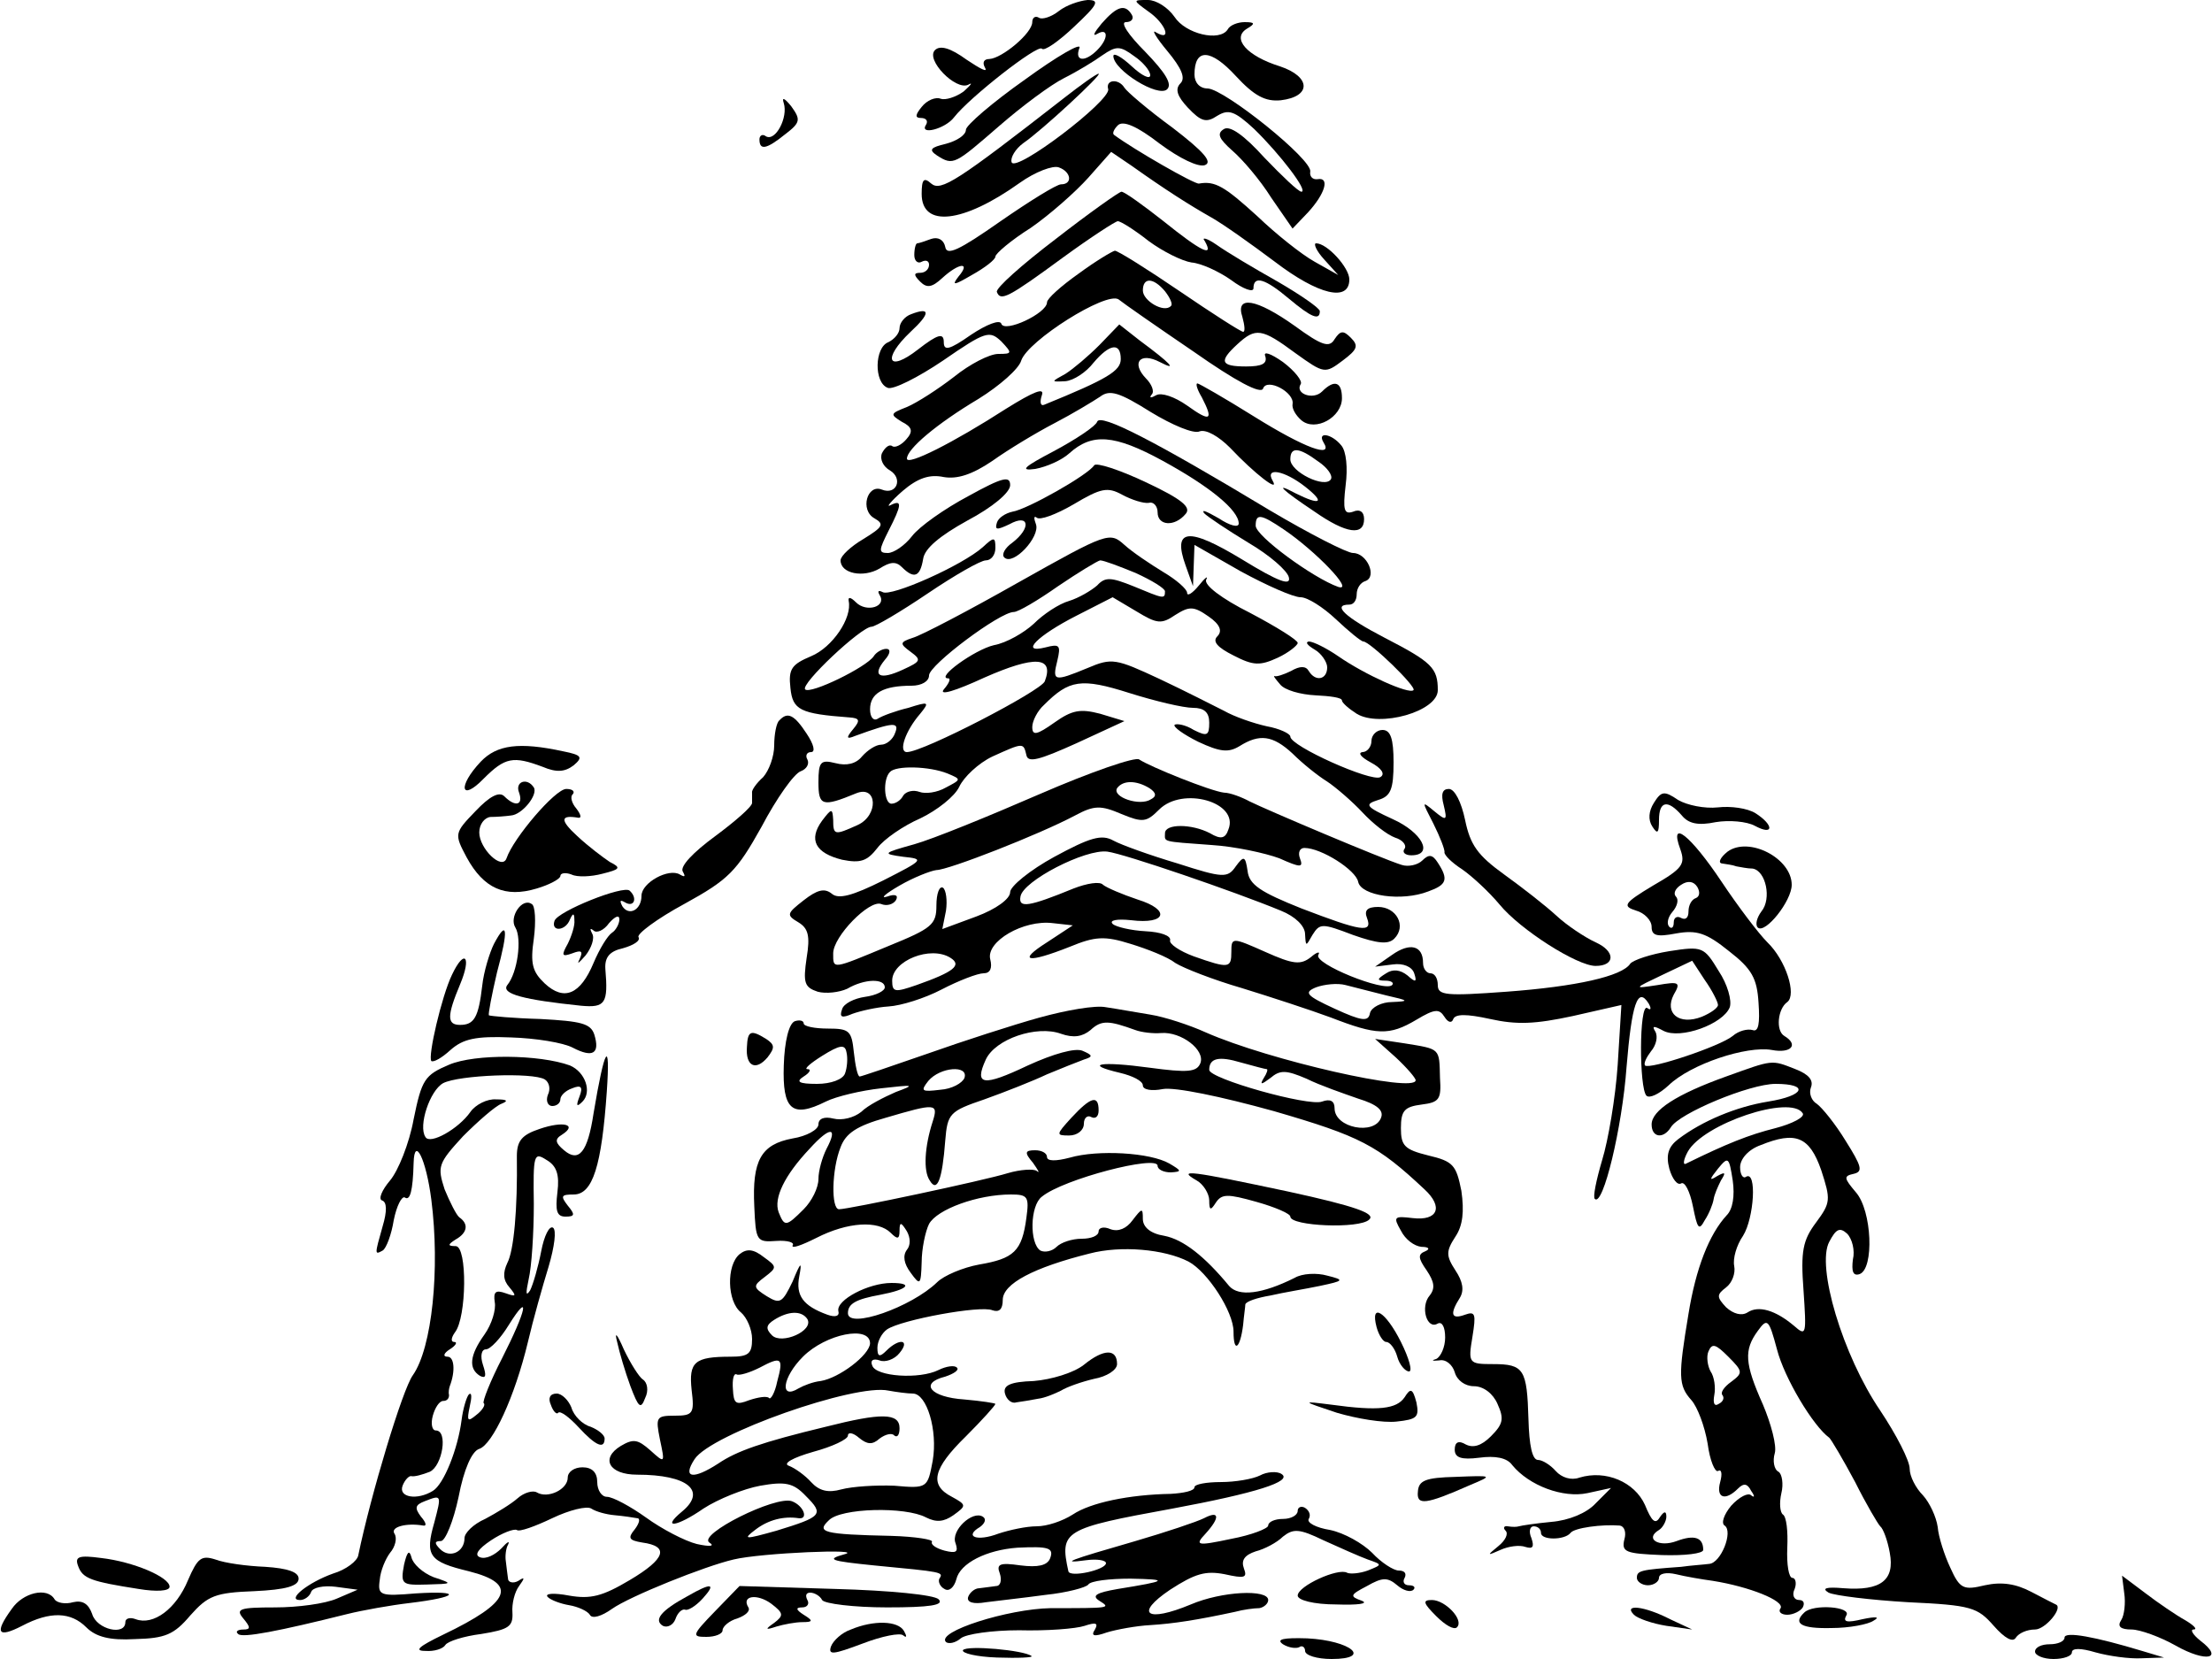 <?xml version="1.0" standalone="no"?>
<!DOCTYPE svg PUBLIC "-//W3C//DTD SVG 20010904//EN"
 "http://www.w3.org/TR/2001/REC-SVG-20010904/DTD/svg10.dtd">
<svg version="1.0" xmlns="http://www.w3.org/2000/svg"
 width="300pt" height="225pt" viewBox="0 0 300 225"
 preserveAspectRatio="xMidYMid meet">
<g transform="translate(0,225) scale(0.1,-0.1)"
fill="#000000" stroke="none">
<path d="M1436 2235 c-10 -8 -23 -12 -27 -9 -5 3 -9 0 -9 -6 0 -15 -41 -49
-58 -50 -8 0 -10 -5 -6 -12 4 -7 -7 -1 -25 11 -22 16 -36 20 -43 13 -13 -13
28 -55 45 -47 7 4 4 0 -6 -9 -11 -8 -25 -12 -31 -10 -7 3 -19 -2 -26 -11 -9
-11 -9 -15 -1 -15 7 0 10 -4 7 -9 -10 -15 26 -6 38 10 21 27 113 99 119 93 3
-4 23 10 44 30 32 30 35 36 18 36 -11 -1 -29 -7 -39 -15z"/>
<path d="M1558 2234 c23 -16 32 -41 10 -28 -7 5 0 -7 15 -25 20 -24 25 -37 18
-44 -8 -8 -4 -18 10 -33 18 -19 25 -21 40 -11 15 9 23 7 50 -18 35 -34 74 -85
64 -85 -4 0 -26 21 -50 46 -28 31 -47 44 -55 39 -10 -6 -7 -13 11 -29 14 -12
38 -40 53 -64 l29 -42 21 22 c23 25 30 48 13 45 -7 -1 -11 4 -10 10 4 16 -116
112 -139 113 -11 0 -18 8 -18 19 0 36 22 35 56 -2 25 -27 40 -35 61 -33 42 5
41 32 -1 46 -45 14 -66 38 -45 51 12 7 11 9 -3 9 -9 0 -20 -4 -23 -10 -11 -17
-57 -6 -72 17 -9 13 -25 23 -36 23 -21 0 -21 0 1 -16z"/>
<path d="M1494 2218 c-10 -12 -13 -18 -6 -14 15 9 16 -6 0 -22 -17 -17 -31
-15 -24 3 3 8 -30 -11 -74 -43 -44 -31 -80 -62 -80 -68 0 -7 -12 -15 -27 -19
-21 -5 -24 -8 -12 -16 22 -14 24 -12 84 40 31 27 70 56 88 65 18 9 41 23 52
31 19 13 24 13 43 -1 12 -8 22 -20 22 -26 0 -6 -11 -1 -25 12 -14 13 -25 19
-25 14 0 -19 61 -57 73 -45 7 7 -2 22 -30 51 -23 23 -34 40 -26 40 8 0 11 5 8
10 -9 15 -20 12 -41 -12z"/>
<path d="M1443 2117 c-145 -113 -167 -127 -180 -116 -10 9 -13 6 -13 -14 0
-46 56 -40 133 15 21 15 45 24 53 21 17 -6 19 -23 3 -23 -6 0 -43 -23 -82 -50
-57 -40 -73 -47 -75 -35 -2 10 -10 14 -19 11 -8 -3 -17 -6 -19 -6 -2 0 -4 -7
-4 -16 0 -8 5 -12 10 -9 6 3 10 1 10 -4 0 -6 -5 -11 -12 -11 -9 0 -9 -3 0 -12
9 -9 16 -8 30 5 23 21 39 22 22 2 -10 -13 -6 -12 18 2 18 10 32 21 32 25 0 4
21 22 48 39 26 18 61 49 78 68 l31 35 28 -19 c45 -32 78 -53 108 -70 16 -9 54
-36 86 -60 59 -45 101 -55 101 -24 0 16 -30 49 -45 49 -4 0 0 -10 11 -22 l19
-21 -32 18 c-18 10 -53 38 -78 62 -44 40 -57 48 -79 44 -6 -1 -88 46 -115 66
-3 2 0 8 5 13 7 7 26 -1 57 -25 27 -20 52 -32 61 -29 11 4 -1 18 -44 51 -33
24 -62 49 -65 54 -8 13 -26 11 -22 -2 3 -16 -126 -114 -131 -99 -2 6 5 18 16
26 25 17 108 94 102 94 -3 0 -24 -15 -47 -33z"/>
<path d="M1063 2110 c6 -19 -11 -52 -24 -45 -5 4 -9 1 -9 -4 0 -15 9 -14 35 7
21 16 21 20 8 38 -9 11 -13 13 -10 4z"/>
<path d="M1432 1926 c-46 -35 -82 -67 -80 -72 5 -13 15 -8 90 47 37 27 71 49
74 49 4 0 23 -12 42 -27 19 -14 45 -27 58 -29 13 -1 37 -12 54 -24 16 -12 30
-17 30 -11 0 18 16 13 48 -14 31 -26 42 -30 42 -17 0 4 -26 22 -57 40 -32 18
-69 40 -83 50 -13 9 -21 11 -16 5 13 -23 -5 -14 -56 27 -28 22 -53 40 -57 40
-3 0 -44 -29 -89 -64z"/>
<path d="M1463 1879 c-24 -17 -43 -34 -43 -39 0 -15 -58 -42 -62 -29 -2 6 -20
-1 -41 -15 -30 -21 -37 -22 -37 -10 0 13 -8 11 -35 -10 -41 -32 -49 -13 -10
24 27 25 27 34 1 24 -9 -3 -16 -12 -16 -19 0 -7 -7 -15 -15 -19 -19 -7 -20
-55 -1 -62 7 -3 41 14 75 37 58 40 63 41 79 26 15 -16 15 -17 -4 -17 -12 0
-39 -14 -60 -31 -22 -17 -50 -35 -64 -41 -23 -9 -23 -10 -7 -20 14 -7 16 -13
6 -24 -6 -7 -15 -12 -19 -9 -4 3 -10 -2 -14 -10 -3 -8 2 -18 11 -23 18 -11 9
-34 -11 -26 -20 8 -30 -28 -10 -39 14 -8 11 -12 -15 -28 -17 -10 -31 -23 -31
-29 0 -18 31 -24 53 -11 14 9 22 10 30 2 17 -17 25 -13 29 11 2 14 22 31 60
52 34 18 58 38 58 48 0 13 -10 11 -57 -15 -32 -17 -66 -41 -76 -54 -10 -13
-25 -23 -33 -23 -13 0 -12 4 1 30 18 35 19 43 3 35 -7 -4 0 5 16 19 21 18 37
23 56 19 18 -3 38 3 66 22 21 15 59 38 84 51 25 13 53 30 62 36 13 10 26 6 69
-21 28 -17 58 -30 66 -26 9 3 26 -7 41 -22 34 -36 68 -62 58 -45 -11 19 16 14
44 -8 28 -22 21 -26 -13 -9 -30 16 -19 5 26 -25 43 -30 67 -33 67 -10 0 10 -6
14 -15 10 -12 -4 -14 2 -10 36 3 23 1 46 -6 54 -13 16 -33 19 -24 4 14 -22
-25 -8 -94 35 -40 25 -75 45 -77 45 -3 0 0 -9 6 -19 16 -31 12 -34 -20 -11
-17 12 -35 18 -42 14 -7 -4 -10 -4 -6 1 4 4 0 14 -8 22 -20 21 -8 36 19 22 25
-13 15 -2 -27 29 l-28 22 -27 -28 c-15 -15 -35 -32 -46 -39 -20 -11 -20 -11 0
-10 11 1 28 12 38 25 22 26 37 28 37 5 0 -16 -18 -27 -104 -62 -5 -2 -6 4 -3
13 4 11 -11 5 -48 -18 -73 -47 -135 -78 -135 -68 0 13 40 47 97 81 29 18 55
41 58 52 9 27 115 94 132 83 6 -5 52 -37 102 -71 57 -40 91 -58 94 -50 5 15
43 -5 40 -21 -1 -6 4 -15 12 -22 19 -16 55 4 55 30 0 22 -10 26 -27 9 -12 -12
-37 -3 -29 10 3 4 -8 18 -24 30 -17 12 -27 15 -24 8 3 -10 -4 -14 -26 -14 -35
0 -37 7 -12 30 25 23 33 22 79 -12 39 -28 40 -28 64 -10 20 15 22 20 11 31
-10 10 -14 10 -22 -2 -7 -12 -17 -9 -54 18 -52 37 -81 42 -71 12 3 -11 4 -20
1 -20 -3 0 -42 25 -86 55 -44 30 -84 55 -88 55 -4 -1 -26 -14 -49 -31z m117
-24 c7 -9 11 -18 8 -20 -9 -10 -38 7 -38 21 0 18 14 18 30 -1z m208 -231 c12
-8 20 -19 17 -24 -8 -13 -55 10 -55 27 0 17 11 17 38 -3z"/>
<path d="M1488 1678 c-2 -6 -29 -24 -59 -40 -40 -21 -47 -27 -25 -24 16 3 36
12 46 21 31 28 61 26 127 -10 64 -35 103 -67 103 -85 0 -6 -12 -3 -27 7 -16 9
-24 13 -20 7 5 -5 32 -23 60 -40 29 -17 53 -38 55 -47 3 -12 -14 -6 -63 24
-74 45 -95 42 -77 -8 l10 -28 1 28 1 28 63 -36 c35 -19 71 -35 81 -35 9 0 30
-13 48 -30 17 -16 34 -30 37 -30 9 0 73 -62 68 -66 -6 -6 -66 21 -102 46 -16
11 -34 20 -40 20 -5 -1 -2 -5 8 -11 9 -5 17 -17 17 -24 0 -17 -16 -20 -25 -5
-4 7 -12 7 -24 0 -10 -5 -20 -8 -22 -7 -3 1 1 -4 7 -11 6 -8 28 -14 48 -15 20
-1 36 -3 36 -7 0 -3 9 -11 20 -18 31 -19 110 3 110 32 0 30 -8 38 -72 71 -54
28 -72 45 -48 45 6 0 10 6 10 14 0 8 5 16 12 18 16 6 2 38 -17 38 -8 0 -59 26
-113 58 -156 94 -230 132 -234 120z m253 -146 c43 -29 97 -85 74 -78 -34 12
-112 69 -112 83 0 17 7 16 38 -5z"/>
<path d="M1484 1619 c-8 -13 -91 -60 -111 -63 -9 -2 -19 -8 -21 -15 -3 -10 0
-10 17 -2 27 15 30 -5 4 -25 -10 -7 -15 -16 -11 -20 12 -12 49 28 43 45 -3 8
-3 12 1 9 4 -4 26 4 50 18 37 22 46 24 66 13 13 -7 29 -12 36 -11 6 2 12 -4
12 -13 0 -18 23 -20 38 -2 8 9 -5 20 -54 43 -36 17 -67 27 -70 23z"/>
<path d="M1381 1460 c-67 -38 -132 -72 -143 -75 -18 -6 -18 -8 -3 -19 15 -11
14 -13 -10 -24 -32 -15 -43 -9 -25 13 8 9 8 15 2 15 -6 0 -14 -5 -17 -10 -10
-15 -86 -52 -93 -45 -7 7 76 85 90 85 5 0 39 20 76 45 37 25 72 45 79 45 7 0
13 7 13 17 0 15 -2 15 -17 1 -28 -25 -125 -68 -136 -61 -6 3 -7 1 -4 -4 10
-16 -18 -24 -32 -10 -7 7 -11 8 -10 2 5 -23 -22 -63 -51 -75 -26 -11 -31 -17
-28 -43 3 -30 13 -35 80 -40 14 -1 15 -4 5 -16 -10 -12 -9 -14 3 -9 52 19 60
19 54 4 -3 -9 -12 -16 -19 -16 -7 0 -18 -7 -26 -16 -8 -10 -21 -13 -36 -9 -20
5 -23 2 -23 -26 0 -32 5 -34 51 -15 29 12 31 -30 2 -43 -31 -14 -33 -14 -33 7
-1 16 -2 16 -15 -1 -19 -26 -9 -44 27 -53 25 -5 34 -2 48 16 9 12 35 30 58 40
23 11 47 30 53 43 6 13 26 32 45 41 42 19 42 19 46 2 2 -11 17 -7 68 16 l65
30 -33 10 c-27 7 -38 5 -62 -12 -24 -17 -30 -18 -30 -6 0 8 7 22 16 30 34 34
50 37 116 16 35 -11 73 -20 86 -20 15 0 22 -6 22 -20 0 -18 -3 -19 -21 -10
-11 7 -23 9 -26 7 -2 -3 12 -13 32 -23 30 -14 41 -15 56 -6 27 17 45 15 72
-10 13 -13 34 -30 47 -38 12 -8 34 -27 48 -42 14 -15 33 -30 44 -34 10 -3 16
-10 13 -15 -4 -5 1 -9 9 -9 31 0 15 31 -25 49 -37 17 -39 20 -20 26 17 5 21
14 21 51 0 32 -4 44 -15 44 -8 0 -15 -7 -15 -15 0 -8 -6 -15 -12 -15 -7 -1 -2
-7 11 -14 15 -8 20 -16 13 -20 -12 -7 -122 42 -122 55 0 4 -15 11 -32 14 -18
4 -44 13 -58 21 -14 7 -53 27 -87 43 -60 28 -65 29 -98 15 -46 -19 -48 -18
-41 10 5 21 3 23 -16 18 -36 -9 -11 16 42 43 l49 25 32 -19 c28 -17 34 -18 53
-5 19 12 25 12 45 -2 16 -11 19 -20 12 -27 -7 -7 0 -15 22 -26 27 -14 36 -14
60 -3 15 7 27 17 27 20 0 4 -29 22 -65 41 -38 19 -63 38 -59 45 3 6 -2 2 -10
-8 -9 -11 -16 -15 -16 -10 0 5 -15 18 -32 28 -18 11 -42 27 -53 37 -20 18 -23
17 -144 -51z m159 13 c22 -10 40 -21 40 -25 0 -11 -2 -10 -43 7 -30 12 -38 13
-49 1 -8 -7 -25 -17 -38 -21 -14 -4 -35 -18 -48 -31 -13 -12 -37 -26 -54 -29
-26 -6 -80 -45 -62 -45 4 0 1 -7 -6 -15 -7 -9 16 -2 55 16 68 30 95 29 82 -5
-5 -13 -165 -96 -187 -96 -12 0 -2 29 18 52 13 16 12 17 -16 8 -17 -4 -36 -11
-42 -15 -5 -3 -10 2 -10 13 0 22 18 32 56 32 14 0 24 6 24 14 0 14 96 86 115
86 6 0 33 16 60 35 28 19 53 34 57 35 5 0 26 -8 48 -17z m-255 -272 c19 -8 19
-8 -2 -19 -12 -7 -28 -9 -36 -6 -8 3 -18 1 -22 -5 -3 -6 -10 -11 -16 -11 -10
0 -12 33 -2 43 8 9 53 8 78 -2z"/>
<path d="M1057 1273 c-4 -3 -7 -19 -7 -34 0 -15 -7 -34 -15 -43 -9 -8 -16 -18
-15 -21 0 -3 0 -9 0 -14 0 -5 -23 -25 -50 -45 -30 -22 -48 -41 -44 -48 4 -7 3
-8 -4 -4 -15 9 -52 -11 -52 -29 0 -19 -17 -28 -26 -14 -4 8 -3 9 4 5 12 -7 17
6 6 16 -8 8 -98 -28 -102 -41 -5 -15 15 -14 21 2 4 9 6 9 6 -1 1 -7 -4 -22 -9
-32 -9 -16 -8 -18 6 -13 13 5 15 3 10 -8 -4 -8 -1 -5 8 5 8 10 13 24 9 30 -3
6 -3 8 2 4 4 -4 14 0 21 10 8 9 14 12 14 5 0 -6 -5 -15 -10 -18 -6 -4 -17 -22
-25 -41 -18 -43 -40 -52 -66 -28 -17 16 -20 27 -15 61 3 23 2 45 -3 47 -13 9
-31 -18 -22 -32 9 -15 3 -61 -11 -78 -9 -12 23 -20 100 -28 33 -3 37 3 33 50
-1 16 6 24 24 28 14 4 24 10 21 15 -3 4 25 25 62 45 60 33 71 44 105 105 20
38 44 72 53 75 8 3 12 10 9 16 -3 5 -1 10 5 10 6 0 4 10 -6 25 -17 26 -26 30
-37 18z"/>
<path d="M652 1217 c-32 -34 -27 -55 4 -23 29 29 40 31 80 16 19 -8 30 -7 42
2 13 11 11 14 -14 19 -60 13 -90 9 -112 -14z"/>
<path d="M1410 1173 c-69 -30 -145 -61 -170 -68 -43 -12 -44 -13 -15 -17 29
-3 28 -4 -27 -32 -42 -21 -61 -26 -70 -18 -10 8 -20 5 -38 -9 -23 -18 -24 -20
-7 -30 13 -8 16 -18 11 -48 -5 -34 -3 -40 15 -46 11 -3 29 -1 40 4 24 14 51
14 51 2 0 -5 -12 -11 -27 -13 -14 -2 -29 -9 -31 -17 -4 -11 0 -12 14 -6 11 4
33 9 49 10 17 1 49 11 72 23 23 12 49 22 57 22 9 0 12 7 9 19 -6 24 45 54 85
49 l27 -3 -35 -23 c-41 -26 -27 -29 31 -6 34 14 47 15 82 4 23 -7 51 -18 61
-26 11 -7 52 -23 90 -34 39 -12 94 -30 121 -40 62 -24 79 -25 116 -3 25 15 31
15 38 4 5 -8 10 -9 12 -3 3 7 18 7 50 0 36 -8 61 -7 112 4 l66 15 -5 -81 c-3
-45 -13 -103 -21 -129 -8 -27 -13 -51 -10 -53 11 -11 37 96 43 179 7 85 15
110 30 86 4 -7 3 -10 -2 -6 -11 6 -11 -109 -1 -119 4 -4 17 2 30 14 30 29 106
54 140 48 26 -5 37 7 17 19 -12 7 -9 37 4 46 13 10 -2 57 -27 81 -12 12 -40
49 -62 82 -42 63 -72 87 -56 44 7 -20 3 -26 -37 -49 -40 -24 -42 -28 -23 -34
11 -3 21 -13 21 -22 0 -12 7 -14 33 -9 28 5 41 1 72 -24 31 -24 38 -37 40 -70
2 -28 0 -40 -8 -37 -7 2 -19 -1 -27 -8 -17 -14 -113 -46 -119 -40 -2 3 2 11 8
19 7 8 10 20 6 27 -5 8 -2 8 11 1 23 -12 81 9 90 32 3 9 -3 31 -15 49 -20 33
-22 34 -67 27 -25 -4 -49 -12 -53 -17 -11 -17 -73 -31 -168 -38 -82 -6 -93 -5
-93 9 0 9 -4 16 -10 16 -5 0 -10 6 -10 14 0 24 -18 28 -42 11 l-23 -16 24 3
c14 2 26 -3 29 -12 4 -12 2 -13 -9 -3 -10 8 -20 9 -29 3 -13 -8 -13 -10 -1
-10 8 0 12 -3 9 -6 -10 -10 -107 29 -100 41 3 5 -2 4 -10 -3 -14 -11 -24 -10
-62 7 -45 20 -46 20 -46 0 0 -22 -3 -23 -51 -6 -19 7 -34 17 -32 22 1 6 -13
11 -33 12 -20 1 -41 6 -45 10 -5 5 6 7 25 5 48 -6 54 14 9 28 -21 7 -42 16
-47 20 -4 5 -22 2 -40 -5 -61 -25 -75 -27 -72 -11 3 21 88 65 118 61 23 -3
172 -54 235 -80 20 -8 33 -21 33 -32 1 -17 1 -17 10 -1 10 16 13 16 55 0 34
-12 48 -13 56 -5 17 17 3 43 -22 43 -15 0 -19 -5 -15 -15 8 -21 -8 -18 -89 13
-55 22 -71 32 -73 51 -3 20 -5 21 -16 6 -11 -16 -17 -16 -79 4 -37 11 -76 25
-87 31 -16 9 -32 4 -80 -22 -33 -18 -60 -40 -60 -48 0 -9 -19 -23 -46 -33
l-46 -17 5 25 c2 14 0 28 -4 31 -5 3 -9 -8 -9 -24 0 -26 -6 -31 -65 -55 -77
-32 -75 -32 -75 -10 0 23 49 73 65 67 7 -3 16 -1 20 5 4 7 -1 9 -12 5 -10 -3
-2 4 17 15 19 11 42 20 50 21 16 0 139 48 188 74 26 14 35 14 63 2 29 -12 34
-11 51 6 32 32 109 10 94 -27 -4 -12 -10 -14 -25 -5 -25 13 -61 13 -61 0 0
-12 -6 -11 63 -16 32 -2 73 -11 92 -18 29 -13 33 -13 28 0 -3 8 0 14 6 14 23
0 70 -30 73 -46 4 -19 59 -27 95 -13 25 9 28 16 13 39 -7 11 -12 12 -21 3 -6
-6 -19 -9 -28 -6 -26 8 -184 75 -206 86 -11 6 -27 12 -35 12 -18 2 -100 35
-115 45 -5 4 -66 -17 -135 -47z m149 8 c9 -6 10 -11 2 -15 -15 -10 -53 3 -46
15 8 11 26 11 44 0z m741 -149 c-6 -2 -10 -10 -10 -18 0 -9 -4 -12 -10 -9 -5
3 -10 1 -10 -6 0 -7 -3 -9 -6 -6 -4 4 -2 13 4 20 7 8 9 17 5 21 -4 4 -1 11 7
16 9 6 17 5 22 -3 4 -7 3 -13 -2 -15z m-1011 -81 c16 -10 5 -19 -46 -37 -29
-10 -33 -10 -33 6 0 27 52 48 79 31z m1041 -64 c0 -4 -10 -11 -22 -16 -31 -12
-51 5 -38 30 10 17 7 18 -22 13 -33 -5 -33 -5 7 14 l40 19 17 -26 c10 -14 18
-30 18 -34z m-450 13 c31 -7 32 -8 8 -9 -14 0 -28 -7 -30 -15 -2 -12 -11 -11
-48 6 -39 18 -42 22 -25 29 11 4 29 6 40 3 11 -3 36 -9 55 -14z"/>
<path d="M704 1175 c6 -17 -5 -20 -20 -5 -7 7 -20 0 -39 -20 -29 -30 -29 -31
-12 -63 23 -42 52 -55 95 -42 17 5 32 13 32 17 0 4 7 5 15 2 8 -4 27 -3 42 1
24 6 26 8 10 16 -9 6 -29 21 -44 35 -24 22 -23 29 1 25 5 -1 4 4 -2 12 -7 8
-9 17 -5 20 3 4 -1 7 -9 7 -15 0 -72 -67 -81 -94 -6 -17 -37 13 -37 35 0 11 7
20 15 21 8 0 21 1 28 2 15 1 37 28 31 38 -9 14 -26 8 -20 -7z"/>
<path d="M1958 1158 c5 -21 4 -22 -13 -8 -17 14 -17 14 -1 -17 9 -18 16 -36
15 -39 0 -4 10 -14 24 -23 13 -9 36 -30 51 -48 28 -34 105 -83 130 -83 27 0
27 20 0 32 -15 7 -39 23 -53 36 -14 13 -46 38 -71 56 -36 26 -46 40 -53 74 -5
24 -14 42 -22 42 -9 0 -11 -7 -7 -22z"/>
<path d="M2243 1161 c-7 -11 -8 -23 -2 -32 7 -11 9 -9 9 9 0 26 12 28 31 6 9
-11 22 -14 46 -9 18 3 42 1 53 -5 26 -14 26 1 1 17 -11 7 -34 10 -51 8 -18 -2
-42 3 -54 10 -19 13 -23 12 -33 -4z"/>
<path d="M2343 1095 c-10 -8 -13 -15 -8 -16 6 -1 15 -2 20 -4 6 -1 15 -3 22
-3 18 -3 26 -41 12 -58 -6 -8 -9 -18 -5 -22 10 -9 46 36 46 58 0 36 -58 66
-87 45z"/>
<path d="M670 970 c-6 -12 -14 -38 -16 -57 -5 -43 -11 -53 -30 -53 -18 0 -18
12 0 55 16 38 6 49 -11 13 -14 -29 -33 -111 -28 -117 3 -2 14 4 26 15 17 15
34 19 82 17 33 -1 71 -7 84 -14 27 -14 37 -8 29 18 -5 15 -18 18 -73 21 -37 1
-68 4 -70 5 -1 2 4 28 11 58 16 59 14 73 -4 39z"/>
<path d="M1410 870 c-36 -10 -104 -32 -152 -49 -49 -17 -90 -31 -92 -31 -3 0
-6 15 -8 33 -3 29 -6 32 -35 32 -18 0 -33 3 -33 7 0 4 -6 5 -12 3 -8 -3 -14
-27 -15 -60 -2 -60 11 -72 57 -49 14 7 48 15 75 18 45 5 47 5 20 -5 -16 -7
-38 -18 -47 -27 -10 -8 -26 -12 -38 -9 -12 3 -20 0 -20 -8 0 -7 -16 -16 -35
-19 -43 -8 -55 -30 -52 -92 2 -47 3 -49 30 -47 15 1 25 -2 22 -6 -2 -5 12 0
32 10 43 22 84 24 101 7 9 -9 12 -9 12 3 0 12 2 12 10 -1 5 -9 5 -19 0 -25 -6
-8 -4 -19 5 -31 13 -18 14 -17 15 14 0 18 5 42 10 52 11 20 66 40 111 40 23 0
25 -3 21 -32 -6 -45 -17 -55 -64 -63 -22 -4 -48 -15 -57 -24 -35 -34 -121 -64
-121 -42 0 13 11 19 44 25 37 7 46 16 15 16 -31 0 -75 -23 -72 -38 2 -7 -4 -9
-15 -5 -33 12 -43 26 -38 52 4 21 2 20 -9 -7 -14 -29 -17 -31 -35 -20 -19 12
-19 14 -3 26 17 13 17 14 -1 27 -14 11 -23 12 -33 4 -18 -15 -17 -64 2 -79 8
-7 15 -23 15 -36 0 -20 -5 -24 -29 -24 -49 0 -57 -7 -53 -45 4 -32 2 -35 -23
-35 -25 0 -26 -2 -20 -32 7 -33 7 -33 -13 -15 -17 15 -23 16 -40 6 -28 -17
-16 -39 22 -39 69 0 95 -22 61 -50 -29 -24 -7 -21 29 4 20 13 55 27 77 31 34
6 45 4 62 -14 25 -25 22 -28 -40 -47 -43 -12 -46 -12 -29 1 18 14 39 19 59 16
14 -2 7 17 -9 23 -22 8 -128 -45 -112 -56 8 -5 1 -6 -17 -2 -16 4 -47 20 -69
36 -21 15 -45 28 -53 28 -7 0 -13 9 -13 20 0 13 -7 20 -20 20 -11 0 -20 -6
-20 -14 0 -16 -27 -29 -42 -20 -5 3 -17 0 -26 -8 -9 -8 -29 -20 -44 -28 -16
-7 -28 -19 -28 -26 0 -19 -20 -28 -33 -15 -8 8 -8 11 1 11 6 0 17 27 24 60 7
37 18 62 28 65 18 6 48 70 66 145 7 30 20 76 28 102 8 27 11 50 6 53 -5 3 -12
-11 -16 -32 -4 -21 -11 -45 -15 -53 -6 -9 -6 -4 -2 15 4 17 7 62 7 102 -1 67
0 71 17 60 14 -8 18 -20 15 -44 -3 -25 -1 -33 11 -33 13 0 13 3 3 15 -10 13
-9 15 8 15 26 0 38 39 45 140 5 73 -3 60 -18 -30 -8 -53 -20 -67 -40 -50 -12
10 -13 15 -3 21 22 14 2 19 -30 8 -24 -8 -31 -16 -31 -37 1 -72 -4 -128 -13
-145 -6 -13 -6 -23 3 -33 10 -12 9 -13 -5 -8 -14 5 -17 2 -15 -12 2 -10 -4
-30 -14 -44 -20 -28 -22 -46 -6 -56 8 -4 9 0 4 15 -4 12 -2 21 4 21 6 0 20 15
31 33 30 48 24 20 -9 -45 -16 -31 -27 -59 -25 -61 3 -2 -2 -10 -10 -16 -12
-10 -13 -8 -9 11 3 13 3 20 -1 17 -3 -3 -8 -19 -10 -35 -5 -39 -24 -87 -39
-96 -21 -13 -47 -9 -41 7 3 8 9 14 12 13 4 -1 15 2 25 6 17 8 25 56 8 56 -5 0
-7 9 -4 20 3 11 9 20 14 20 5 0 8 3 8 8 -1 4 0 9 1 12 8 21 6 40 -3 40 -7 0
-5 5 3 10 8 5 11 10 6 10 -5 0 -4 6 1 13 16 20 17 117 1 117 -11 0 -11 2 0 9
16 9 18 21 5 30 -4 3 -13 21 -20 38 -10 31 -9 35 25 72 21 21 44 41 52 44 10
4 8 6 -7 6 -12 1 -28 -7 -35 -17 -16 -23 -55 -45 -61 -34 -10 15 6 63 24 73
21 11 122 15 138 5 6 -4 8 -13 4 -21 -3 -8 0 -15 6 -15 6 0 11 4 11 9 0 5 7
12 16 15 12 5 15 2 10 -11 -5 -13 -4 -15 4 -7 13 13 4 40 -17 49 -41 15 -129
16 -164 1 -33 -14 -37 -20 -48 -74 -6 -33 -21 -70 -32 -83 -11 -13 -16 -25
-11 -27 7 -2 7 -15 1 -35 -11 -39 -11 -39 0 -33 5 3 12 22 15 41 4 20 11 33
15 31 7 -5 11 8 12 47 1 37 17 5 24 -50 12 -94 1 -201 -25 -238 -14 -19 -57
-162 -74 -244 -1 -8 -17 -20 -34 -25 -34 -12 -64 -36 -45 -36 6 0 13 5 15 11
2 6 17 9 33 7 l30 -4 -28 -12 c-16 -7 -53 -12 -84 -12 -48 0 -54 -2 -43 -15
10 -12 10 -15 0 -15 -8 0 -11 -3 -7 -6 5 -6 56 4 148 27 20 5 59 12 85 15 66
8 72 17 8 13 -48 -4 -52 -3 -49 18 1 13 8 29 14 37 7 8 10 20 6 26 -6 9 16 15
39 11 5 -1 4 4 -3 12 -9 12 -8 16 5 21 23 9 23 9 13 -29 -13 -45 -7 -53 47
-66 67 -17 57 -42 -35 -86 -33 -16 -40 -22 -24 -22 12 -1 24 3 27 8 3 5 25 12
49 15 37 6 43 10 42 29 -1 12 3 28 9 36 8 11 8 13 -1 7 -7 -4 -14 -2 -14 3 -1
6 -2 17 -3 24 -1 6 0 17 3 22 3 6 -1 4 -9 -5 -9 -9 -21 -15 -29 -12 -8 3 -3
11 15 23 15 10 31 16 35 14 3 -3 25 5 48 16 23 11 47 17 53 13 6 -4 20 -8 32
-9 11 -1 25 -3 30 -4 5 0 3 -7 -3 -15 -10 -12 -8 -15 10 -18 37 -5 32 -22 -17
-51 -37 -22 -53 -26 -82 -21 -21 4 -34 3 -29 -2 4 -4 17 -9 29 -11 12 -2 25
-8 28 -13 3 -6 16 -2 30 8 24 17 126 58 165 67 37 9 181 15 150 7 -25 -7 -19
-9 40 -15 94 -9 95 -9 89 -18 -2 -4 1 -11 7 -14 6 -4 13 2 16 13 5 22 41 40
83 43 42 2 50 0 44 -15 -4 -9 -16 -12 -40 -9 -28 4 -33 2 -28 -11 3 -9 1 -17
-5 -17 -6 -1 -16 -2 -23 -3 -6 0 -13 -6 -15 -12 -2 -7 7 -10 24 -7 15 2 52 6
81 10 29 3 55 10 58 14 3 5 29 8 57 8 53 -1 51 -3 -17 -14 -29 -5 -36 -9 -25
-16 16 -10 15 -10 -66 -10 -58 -1 -156 -32 -142 -46 4 -3 13 -1 20 5 7 6 43
11 79 11 37 -1 77 2 89 6 15 5 19 4 14 -5 -6 -9 -1 -10 16 -4 13 4 40 9 59 10
32 2 64 7 115 18 11 3 26 5 33 5 6 1 12 6 12 11 0 15 -63 12 -105 -6 -60 -25
-77 -13 -28 20 34 22 48 26 74 21 27 -6 31 -5 26 8 -4 11 1 18 16 23 12 3 29
12 37 20 14 11 22 11 55 -5 22 -10 49 -22 60 -26 20 -7 20 -7 0 -15 -11 -4
-24 -5 -28 -3 -12 7 -67 -18 -67 -31 0 -6 21 -12 53 -12 28 -1 44 1 34 5 -17
6 -16 8 7 20 21 12 28 12 41 1 8 -7 18 -10 22 -6 3 3 1 6 -6 6 -7 0 -9 5 -6
10 3 6 0 10 -8 10 -7 0 -24 11 -36 24 -13 13 -38 27 -57 31 -19 3 -32 10 -29
15 3 5 1 11 -5 15 -5 3 -10 1 -10 -4 0 -6 -9 -11 -20 -11 -11 0 -20 -4 -20 -9
0 -4 -23 -13 -50 -18 -47 -10 -50 -9 -35 7 20 22 19 32 -2 21 -10 -5 -52 -19
-93 -31 -90 -26 -104 -31 -67 -26 15 2 27 0 27 -4 0 -9 -49 -20 -51 -11 -12
55 -7 58 141 85 113 21 164 37 148 47 -6 4 -20 3 -29 -2 -10 -5 -34 -9 -53 -9
-20 0 -36 -3 -36 -7 0 -5 -15 -8 -32 -9 -57 -1 -109 -12 -133 -28 -14 -9 -35
-16 -49 -16 -14 0 -37 -5 -52 -10 -29 -11 -47 -4 -25 9 7 5 9 11 4 14 -14 9
-44 -19 -37 -36 4 -12 1 -14 -15 -10 -11 3 -19 8 -17 12 2 3 -22 7 -55 8 -93
2 -102 5 -85 21 16 17 104 19 132 4 14 -7 24 -6 37 3 18 13 18 14 -2 25 -31
16 -26 38 19 82 22 22 40 42 40 44 0 1 -19 4 -42 6 -46 3 -62 22 -26 31 12 4
19 9 16 12 -3 4 -15 2 -25 -3 -26 -13 -85 -9 -90 6 -3 7 1 10 10 7 7 -3 20 1
27 10 15 18 0 21 -18 3 -9 -9 -12 -8 -12 4 0 9 6 20 13 25 19 13 127 33 143
26 9 -3 14 1 14 14 0 22 42 44 118 63 42 11 101 6 134 -11 26 -14 61 -68 61
-95 0 -30 9 -23 13 9 1 12 3 25 3 28 1 4 16 9 34 12 17 4 48 9 67 13 33 7 34
8 10 14 -14 4 -34 3 -44 -3 -44 -22 -76 -26 -89 -11 -33 40 -62 63 -88 68 -19
3 -29 12 -29 23 0 15 -1 15 -14 -2 -8 -11 -19 -16 -30 -12 -9 4 -16 2 -16 -3
0 -6 -10 -10 -23 -10 -13 0 -28 -5 -34 -11 -6 -6 -16 -8 -22 -5 -15 10 -14 61
2 73 29 24 157 57 157 42 0 -5 8 -9 18 -9 15 1 15 2 -2 12 -26 15 -97 19 -135
8 -19 -5 -31 -5 -31 1 0 5 -7 9 -16 9 -14 0 -15 -3 -3 -17 7 -10 10 -15 5 -11
-4 3 -22 2 -39 -3 -32 -10 -216 -49 -229 -49 -11 0 -10 54 2 84 7 19 22 29 61
40 68 20 72 20 64 -5 -11 -34 -13 -67 -4 -80 10 -17 17 1 21 54 3 37 6 40 53
56 28 10 66 25 85 34 19 8 42 17 50 20 13 4 12 6 -2 12 -10 4 -39 -4 -74 -20
-61 -29 -73 -27 -57 8 13 28 69 47 102 35 17 -6 29 -4 40 5 15 14 25 13 61 0
8 -3 24 -5 35 -4 27 2 60 -23 53 -41 -5 -12 -17 -13 -69 -6 -66 9 -91 5 -40
-7 17 -4 31 -11 31 -17 0 -6 12 -8 27 -5 16 3 79 -10 151 -30 117 -34 140 -46
204 -106 26 -24 18 -43 -16 -39 -25 3 -27 2 -16 -17 6 -12 18 -21 28 -22 10 0
12 -3 5 -6 -10 -4 -10 -9 2 -26 10 -15 12 -24 4 -34 -13 -15 -4 -47 11 -38 6
3 10 -5 10 -19 0 -13 -6 -26 -12 -29 -7 -2 -6 -3 4 -2 9 2 18 -6 21 -16 3 -11
14 -19 26 -19 13 0 26 -10 32 -24 9 -20 8 -27 -9 -44 -13 -13 -24 -16 -34 -11
-10 6 -15 3 -15 -7 0 -11 9 -14 33 -11 22 3 38 0 45 -10 23 -28 69 -45 102
-38 l32 7 -21 -21 c-12 -13 -36 -23 -60 -25 -21 -2 -41 -5 -44 -6 -3 -1 -9 -1
-15 0 -5 1 -7 -2 -3 -6 4 -4 0 -13 -10 -21 -16 -13 -15 -13 3 -5 11 5 26 7 34
4 10 -3 12 0 8 12 -4 9 -2 16 3 16 6 0 10 -4 10 -9 0 -10 32 -10 40 0 5 7 43
12 67 10 6 -1 9 -9 6 -19 -4 -17 2 -19 51 -21 31 -1 56 2 56 7 0 17 -12 21
-36 12 -24 -9 -44 3 -24 15 5 3 10 12 10 18 0 8 -3 8 -9 -1 -6 -10 -11 -5 -20
17 -14 31 -53 48 -89 37 -11 -4 -24 0 -32 9 -7 8 -18 15 -24 15 -8 0 -12 20
-13 55 -2 68 -6 75 -48 75 -33 0 -34 1 -28 37 5 31 4 35 -10 30 -19 -7 -21 1
-7 23 6 10 4 22 -6 37 -13 20 -13 26 0 46 10 15 12 34 8 62 -7 35 -11 40 -45
48 -32 8 -37 13 -37 37 0 24 5 29 28 32 24 3 27 7 25 36 -1 41 1 39 -48 47
l-40 6 28 -25 c15 -14 27 -28 27 -31 0 -18 -199 27 -285 65 -22 10 -56 21 -75
24 -19 3 -46 8 -60 10 -14 3 -54 -4 -90 -14z m-264 -76 c-3 -8 -19 -14 -38
-14 -25 0 -29 3 -18 10 8 5 11 10 5 10 -5 0 4 8 20 18 24 15 31 16 33 5 2 -8
1 -21 -2 -29z m572 6 c2 0 0 -6 -4 -12 -6 -10 -3 -9 9 0 13 11 21 11 49 -1 18
-9 50 -20 70 -27 26 -8 35 -16 31 -26 -9 -24 -63 -14 -63 13 0 10 -6 13 -17 9
-18 -7 -153 31 -153 43 0 16 13 19 43 10 18 -5 33 -9 35 -9z m-410 -12 c-3 -7
-17 -15 -33 -16 -25 -3 -27 -2 -16 12 16 19 55 22 49 4z m-187 -96 c-6 -12
-11 -30 -11 -41 0 -12 -9 -30 -20 -41 -24 -24 -26 -24 -34 -4 -7 19 8 50 42
86 28 31 39 30 23 0z m-26 -231 c9 -16 -35 -35 -48 -22 -9 9 -8 14 3 21 19 12
37 13 45 1z m85 -33 c-1 -16 -42 -47 -67 -51 -10 -1 -23 -6 -30 -10 -26 -16
-22 15 6 43 31 31 91 43 91 18z m-126 -52 c-3 -15 -9 -25 -11 -22 -3 3 -15 1
-27 -3 -18 -7 -21 -5 -22 15 -1 13 1 22 5 20 3 -2 17 2 31 9 30 16 33 14 24
-19z m184 -16 c19 0 34 -50 27 -91 -7 -37 -7 -38 -52 -34 -25 1 -57 -1 -72 -5
-18 -5 -30 -2 -41 10 -8 9 -22 19 -30 22 -9 3 5 11 33 19 26 7 47 17 47 22 0
5 7 4 15 -3 11 -9 18 -10 28 -1 8 6 17 8 20 4 4 -3 7 1 7 10 0 21 -25 21 -100
2 -87 -21 -121 -33 -146 -50 -34 -22 -49 -20 -32 6 22 34 218 103 263 93 11
-2 26 -4 33 -4z"/>
<path d="M1013 830 c-2 -26 12 -33 28 -14 10 13 10 17 -2 25 -21 13 -25 11
-26 -11z"/>
<path d="M2341 790 c-67 -24 -101 -46 -101 -65 0 -18 16 -20 26 -4 11 19 107
59 142 59 46 0 40 -16 -10 -24 -43 -7 -89 -26 -122 -51 -13 -10 -17 -21 -12
-40 4 -14 11 -23 16 -20 5 3 12 -11 16 -31 6 -30 8 -34 16 -19 6 9 11 22 12
28 1 7 6 18 10 26 7 11 6 12 -5 6 -11 -7 -11 -5 1 10 14 17 15 16 20 -16 3
-21 0 -39 -8 -47 -24 -26 -42 -72 -52 -134 -14 -84 -14 -97 4 -117 8 -9 18
-35 22 -59 3 -23 10 -39 14 -37 5 3 6 -4 3 -15 -6 -22 7 -26 24 -9 8 8 13 7
18 -3 5 -7 5 -10 0 -6 -4 4 -16 -2 -27 -14 -10 -12 -14 -24 -9 -27 12 -8 -5
-51 -21 -52 -7 -1 -24 -2 -38 -4 -55 -4 -60 -5 -60 -15 0 -5 7 -10 15 -10 8 0
15 5 15 10 0 6 10 8 23 5 12 -3 35 -7 50 -9 50 -8 97 -27 92 -37 -4 -5 1 -9 9
-9 8 0 18 5 21 10 3 6 1 10 -5 10 -7 0 -10 7 -6 15 3 8 1 15 -3 15 -5 0 -8 18
-7 41 1 22 -1 42 -6 45 -4 3 -5 16 -2 29 3 12 1 26 -4 29 -6 3 -8 15 -5 25 3
10 -5 40 -16 66 -25 56 -26 74 -7 100 13 18 15 16 26 -25 10 -39 49 -104 71
-120 3 -3 19 -30 35 -60 15 -30 31 -57 34 -60 4 -3 10 -19 13 -36 7 -37 -12
-52 -63 -48 -23 2 -30 0 -20 -6 8 -4 57 -10 108 -13 86 -4 94 -7 116 -32 15
-17 26 -23 30 -16 4 6 15 11 26 11 14 0 39 30 28 34 -2 1 -16 8 -33 17 -21 11
-40 14 -63 9 -29 -7 -34 -5 -47 24 -8 17 -16 42 -17 55 -2 14 -11 33 -20 43
-10 10 -18 26 -18 36 0 11 -18 46 -40 79 -51 75 -87 196 -69 229 9 17 14 20
24 11 7 -7 11 -23 8 -35 -2 -16 0 -23 9 -20 20 7 17 86 -5 111 -16 19 -17 22
-3 25 13 3 11 10 -11 45 -14 23 -32 45 -39 50 -7 4 -11 14 -8 22 4 10 -3 18
-21 25 -33 13 -30 13 -94 -10z m104 -50 c3 -5 -14 -14 -37 -20 -36 -9 -66 -21
-121 -48 -5 -3 -4 5 2 16 21 38 140 78 156 52z m25 -77 c13 -40 13 -44 -7 -71
-18 -24 -21 -39 -17 -92 4 -60 4 -63 -13 -48 -25 21 -48 28 -63 18 -8 -5 -19
-2 -29 7 -13 14 -13 17 0 27 8 6 13 19 11 29 -2 10 3 28 12 41 15 24 19 89 4
80 -4 -3 -8 3 -8 13 0 11 11 24 28 30 47 19 66 12 82 -34z m-122 -287 c-10 -7
-15 -15 -12 -18 3 -4 1 -9 -5 -12 -6 -4 -8 1 -6 12 2 10 0 25 -5 32 -4 7 -6
20 -3 27 5 12 10 10 27 -7 20 -20 20 -22 4 -34z"/>
<path d="M1453 734 c-21 -23 -21 -24 -3 -24 11 0 20 7 20 16 0 8 5 12 10 9 6
-3 10 1 10 9 0 22 -11 18 -37 -10z"/>
<path d="M1623 649 c9 -5 17 -18 17 -27 0 -14 2 -14 9 -3 8 12 16 12 55 1 25
-7 46 -16 46 -20 0 -13 94 -17 107 -4 9 8 -18 18 -110 38 -132 28 -152 31
-124 15z"/>
<path d="M1867 450 c3 -11 9 -20 13 -20 5 0 12 -9 15 -20 3 -11 11 -20 16 -20
5 0 0 18 -11 40 -21 42 -42 54 -33 20z"/>
<path d="M837 430 c3 -14 11 -41 18 -60 11 -29 14 -32 20 -16 5 10 3 21 -3 25
-5 3 -17 22 -26 41 -9 21 -13 25 -9 10z"/>
<path d="M1470 399 c-14 -11 -44 -20 -68 -22 -32 -1 -42 -6 -39 -17 2 -8 9
-14 15 -12 7 1 20 3 30 5 9 1 23 7 31 11 8 5 28 12 45 16 17 3 31 12 31 20 0
21 -18 21 -45 -1z"/>
<path d="M1905 355 c-11 -16 -35 -19 -100 -10 -40 5 -40 5 8 -11 27 -8 63 -14
81 -12 28 3 31 6 27 26 -5 19 -8 20 -16 7z"/>
<path d="M747 345 c3 -9 8 -14 10 -11 3 3 15 -6 28 -20 23 -25 35 -30 35 -15
0 5 -9 12 -19 16 -11 3 -23 15 -26 26 -4 10 -13 19 -20 19 -9 0 -12 -6 -8 -15z"/>
<path d="M1923 227 c-2 -19 10 -18 71 9 31 13 31 13 -20 11 -41 -1 -50 -5 -51
-20z"/>
<path d="M548 128 c-5 -27 -3 -28 31 -27 35 1 36 1 9 10 -15 6 -28 18 -30 27
-3 11 -6 7 -10 -10z"/>
<path d="M106 126 c6 -17 18 -21 82 -31 24 -4 42 -3 42 3 0 13 -49 34 -93 39
-30 4 -36 2 -31 -11z"/>
<path d="M255 107 c-16 -39 -47 -62 -71 -53 -8 3 -14 1 -14 -4 0 -19 -39 -10
-45 11 -5 14 -13 19 -26 16 -10 -3 -22 -1 -25 4 -10 17 -43 9 -58 -13 -24 -33
-19 -40 14 -23 38 20 66 19 87 -2 13 -13 32 -18 66 -16 41 1 53 6 75 32 24 27
34 31 87 33 43 2 60 7 60 17 0 9 -15 14 -45 16 -25 1 -55 5 -68 10 -19 6 -24
2 -37 -28z"/>
<path d="M2881 89 c2 -13 0 -30 -4 -36 -6 -9 -1 -13 14 -13 11 0 39 -10 60
-22 41 -23 66 -18 33 7 -10 8 -14 15 -9 15 6 0 0 6 -12 13 -11 6 -36 23 -53
36 l-32 24 3 -24z"/>
<path d="M932 85 c-35 -19 -46 -32 -33 -40 6 -3 14 1 17 9 3 9 9 14 13 13 3
-2 14 4 24 15 19 21 12 22 -21 3z"/>
<path d="M970 65 c-32 -33 -32 -35 -12 -35 12 0 22 4 22 9 0 5 9 13 20 16 11
4 18 10 15 15 -10 16 12 19 31 5 17 -13 17 -16 4 -26 -13 -9 -12 -10 3 -5 10
3 26 6 35 6 15 0 15 2 2 10 -11 7 -11 10 -2 10 7 0 10 5 7 10 -3 6 -2 10 4 10
5 0 13 -4 16 -10 3 -5 43 -10 88 -10 58 0 78 3 70 11 -6 6 -66 12 -140 14
l-130 4 -33 -34z"/>
<path d="M1948 58 c12 -12 24 -19 28 -15 10 10 -16 37 -34 37 -13 0 -12 -4 6
-22z"/>
<path d="M2216 60 c5 -5 25 -12 44 -15 l35 -5 -30 14 c-35 18 -64 21 -49 6z"/>
<path d="M2447 63 c-16 -15 -4 -22 37 -21 24 0 50 5 57 10 9 5 4 6 -15 2 -21
-5 -27 -4 -22 5 8 12 -45 16 -57 4z"/>
<path d="M1154 40 c-12 -4 -24 -15 -27 -23 -4 -12 3 -11 43 4 26 10 51 15 55
11 5 -4 5 -1 1 6 -8 14 -41 15 -72 2z"/>
<path d="M2800 29 c0 -5 -9 -9 -20 -9 -11 0 -20 -4 -20 -10 0 -5 11 -10 25
-10 14 0 25 4 25 9 0 6 12 6 32 0 18 -5 46 -9 63 -8 l30 1 -30 9 c-63 19 -105
27 -105 18z"/>
<path d="M1740 20 c8 -5 18 -6 22 -4 4 3 8 0 8 -5 0 -6 16 -11 36 -11 56 0 26
25 -33 28 -32 1 -43 -1 -33 -8z"/>
<path d="M1306 12 c-2 -4 18 -9 46 -10 29 -1 50 0 47 2 -10 8 -88 15 -93 8z"/>
</g>
</svg>
